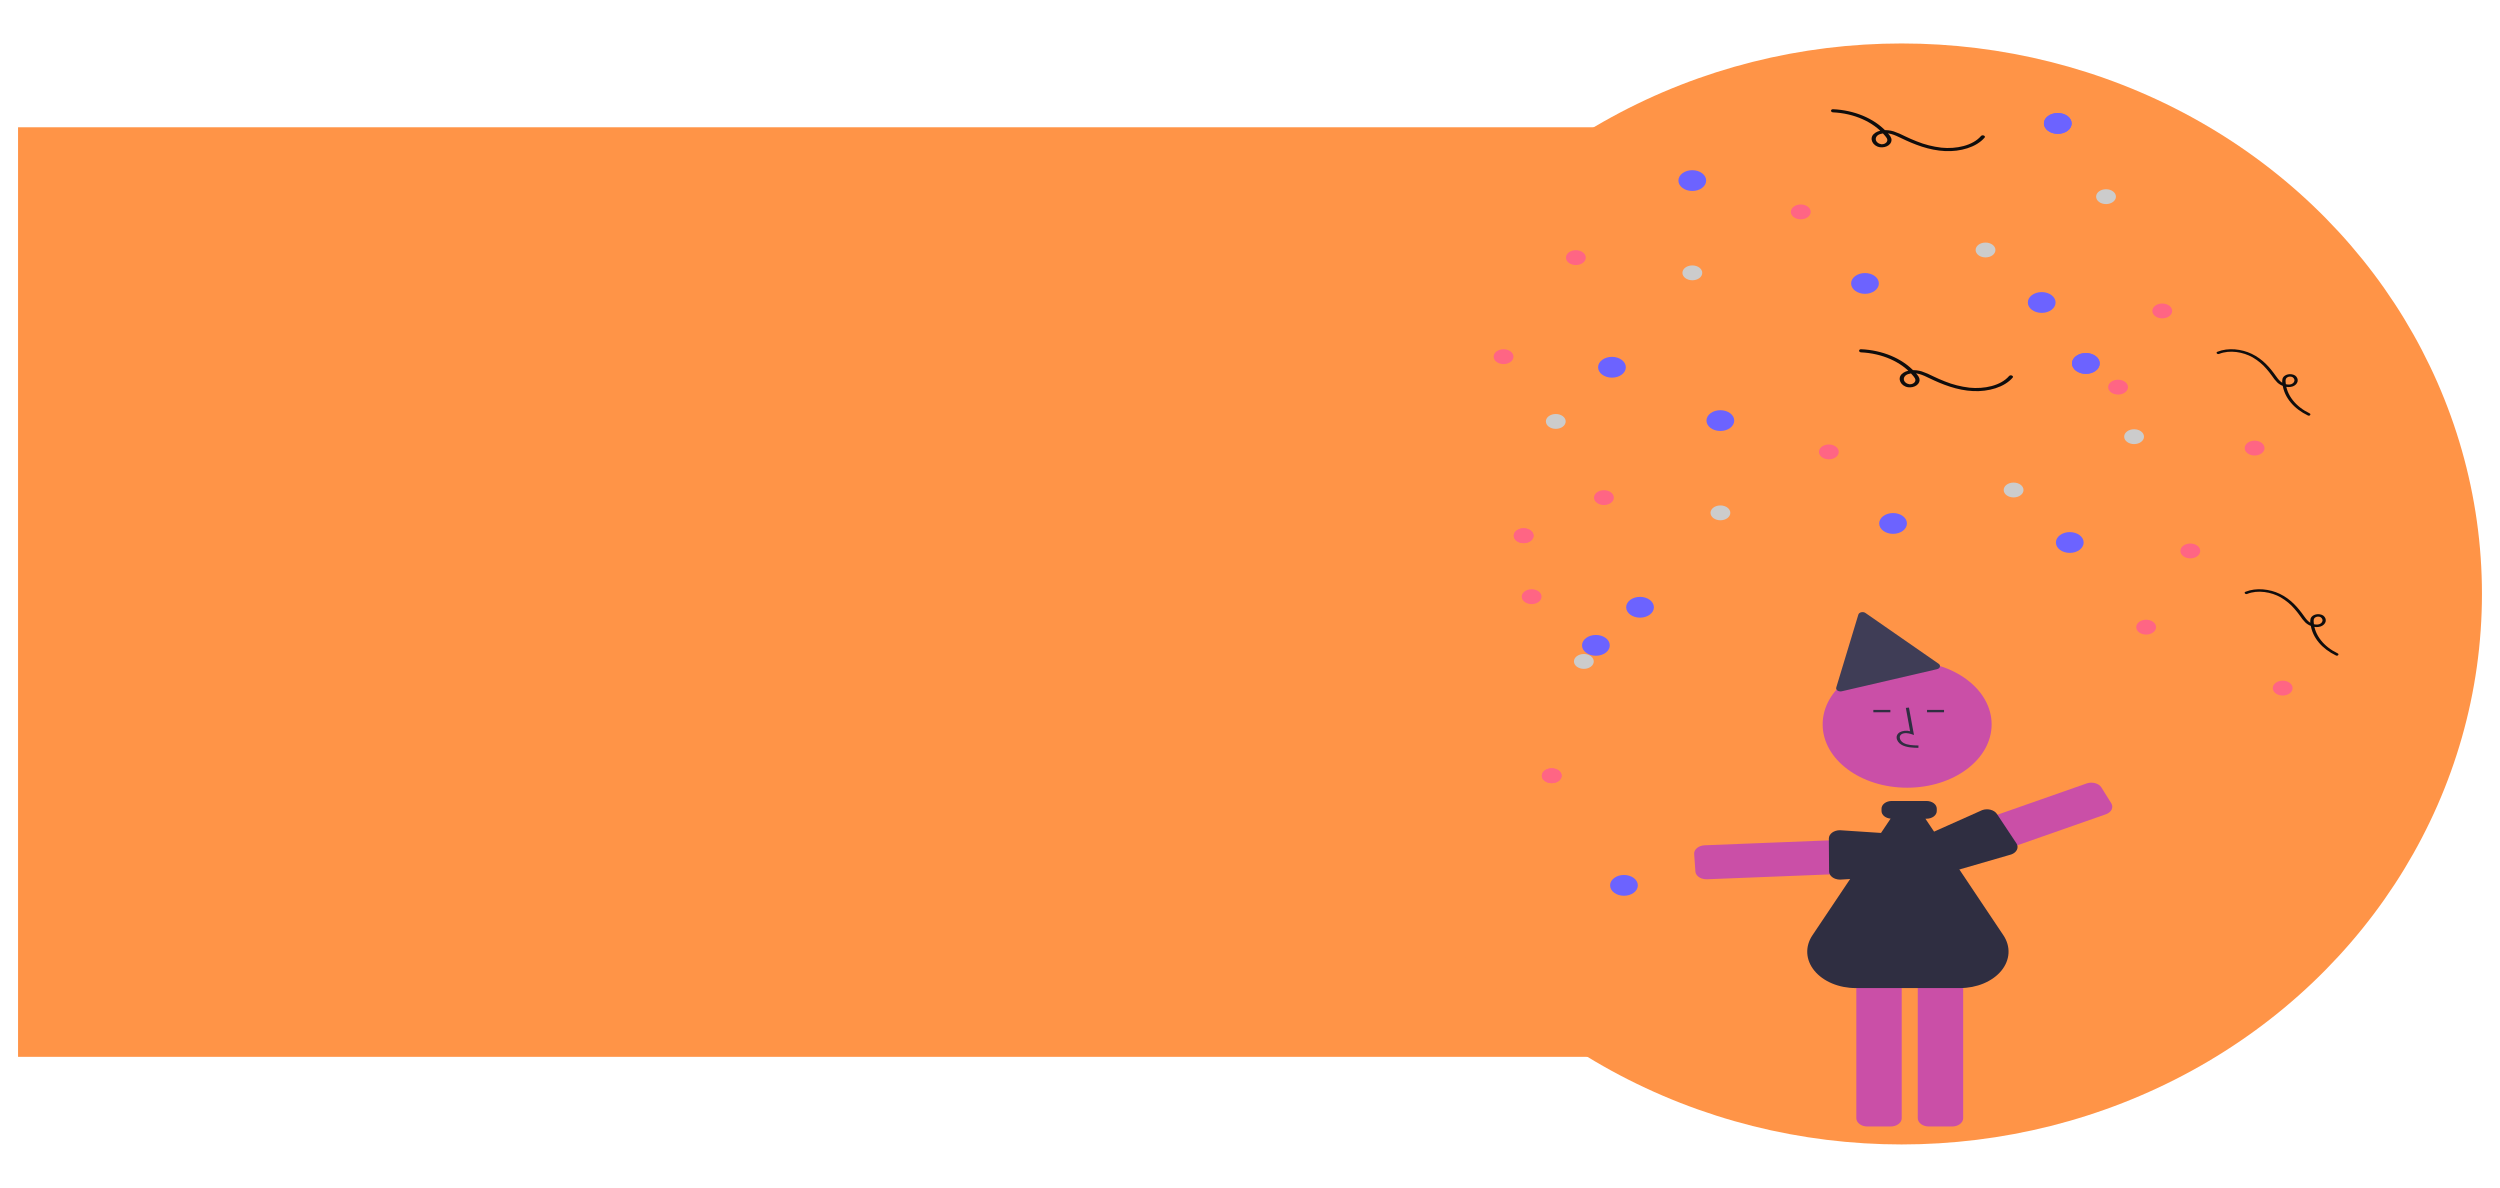 <svg width="625" height="297" viewBox="0 0 554 252" fill="none" xmlns="http://www.w3.org/2000/svg">
<g id="Component 4">
<g id="Rectangle 1" filter="url(#filter0_d)">
<rect x="4" y="18.573" width="485.161" height="205.991" fill="#FF9447"/>
</g>
<g id="wholebody" class="animated fadeInLeftBig" style="animation-delay:1s">
<g id="Ellipse 1">
<g id="Ellipse 1_2" filter="url(#filter1_d)">
<ellipse cx="421.393" cy="121.99" rx="128.607" ry="121.99" fill="#FF9447"/>
</g>
</g>
<g id="Component 3">
<path id="Vector" d="M422.621 168.926C432.961 168.926 441.343 162.643 441.343 154.893C441.343 147.143 432.961 140.861 422.621 140.861C412.281 140.861 403.899 147.143 403.899 154.893C403.899 162.643 412.281 168.926 422.621 168.926Z" fill="#CA4FA7"/>
<path id="Vector_2" d="M377.087 189.039C376.691 188.896 376.352 188.676 376.108 188.402C375.864 188.128 375.723 187.809 375.699 187.48L375.427 183.616C375.393 183.13 375.618 182.654 376.052 182.292C376.487 181.93 377.095 181.712 377.743 181.686L420.716 179.985C421.364 179.959 421.999 180.128 422.482 180.453C422.965 180.779 423.255 181.235 423.29 181.72L423.563 185.585C423.596 186.071 423.371 186.547 422.937 186.909C422.503 187.271 421.895 187.488 421.247 187.515L378.274 189.216C377.865 189.233 377.457 189.172 377.087 189.039V189.039Z" fill="#CA4FA7"/>
<path id="Vector_3" d="M406.711 189.114C406.293 188.963 405.941 188.725 405.695 188.43C405.45 188.135 405.321 187.793 405.324 187.445L405.273 180.169C405.275 179.928 405.341 179.689 405.467 179.467C405.592 179.245 405.774 179.044 406.004 178.874C406.233 178.705 406.505 178.572 406.803 178.481C407.101 178.391 407.42 178.345 407.742 178.347L427.346 179.643C427.865 179.645 428.52 180.247 429.047 180.731C429.212 180.883 429.355 181.014 429.459 181.094C429.505 181.128 429.548 181.164 429.59 181.201C429.964 181.536 430.167 181.959 430.162 182.396L430.119 186.266C430.113 186.752 429.849 187.217 429.386 187.558C428.924 187.9 428.299 188.089 427.65 188.086L407.768 189.295C407.402 189.294 407.041 189.232 406.711 189.114Z" fill="#2F2E41"/>
<path id="Vector_4" d="M418.972 244H413.809C413.159 243.999 412.537 243.806 412.078 243.462C411.619 243.118 411.361 242.651 411.36 242.165V209.386C411.361 208.9 411.619 208.433 412.078 208.089C412.537 207.745 413.159 207.551 413.809 207.551H418.972C419.621 207.551 420.243 207.745 420.702 208.089C421.162 208.433 421.42 208.9 421.421 209.386V242.165C421.42 242.651 421.162 243.118 420.702 243.462C420.243 243.806 419.621 243.999 418.972 244V244Z" fill="#CA4FA7"/>
<path id="Vector_5" d="M432.591 244H427.428C426.778 243.999 426.156 243.806 425.697 243.462C425.238 243.118 424.98 242.651 424.979 242.165V209.386C424.98 208.9 425.238 208.433 425.697 208.089C426.156 207.745 426.778 207.551 427.428 207.551H432.591C433.24 207.551 433.862 207.745 434.321 208.089C434.78 208.433 435.039 208.9 435.039 209.386V242.165C435.039 242.651 434.78 243.118 434.321 243.462C433.862 243.806 433.24 243.999 432.591 244V244Z" fill="#CA4FA7"/>
<path id="Vector_6" d="M425.114 160.094L425.133 159.57C423.832 159.543 422.684 159.481 421.822 159.009C421.577 158.868 421.376 158.688 421.233 158.484C421.089 158.279 421.006 158.053 420.989 157.822C420.974 157.681 421.002 157.539 421.072 157.407C421.142 157.275 421.251 157.158 421.392 157.063C421.964 156.701 422.885 156.818 423.557 157.049L424.136 157.248L423.026 151.167L422.332 151.238L423.277 156.411C422.89 156.303 422.474 156.27 422.066 156.314C421.658 156.358 421.271 156.478 420.94 156.662C420.718 156.808 420.544 156.99 420.431 157.194C420.318 157.399 420.27 157.62 420.29 157.84C420.31 158.151 420.421 158.454 420.614 158.729C420.808 159.004 421.079 159.244 421.409 159.433C422.517 160.04 423.957 160.07 425.114 160.094Z" fill="#2F2E41"/>
<path id="Vector_7" d="M418.904 151.684H415.136V152.209H418.904V151.684Z" fill="#2F2E41"/>
<path id="Vector_8" d="M430.798 151.684H427.03V152.209H430.798V151.684Z" fill="#2F2E41"/>
<path id="Vector_9" d="M443.951 201.626L426.671 175.798H426.914C427.517 175.797 428.095 175.617 428.522 175.298C428.948 174.978 429.188 174.545 429.188 174.093V173.569C429.188 173.117 428.948 172.684 428.522 172.364C428.095 172.045 427.517 171.865 426.914 171.865H419.218C418.616 171.865 418.038 172.045 417.611 172.364C417.185 172.684 416.945 173.117 416.945 173.569V174.093C416.946 174.51 417.152 174.912 417.523 175.222C417.894 175.533 418.405 175.731 418.957 175.778L401.627 201.64C400.803 202.87 400.412 204.237 400.492 205.612C400.572 206.987 401.12 208.324 402.084 209.496C403.048 210.667 404.396 211.634 406 212.305C407.603 212.976 409.409 213.328 411.245 213.328H434.315C436.153 213.328 437.961 212.975 439.567 212.304C441.173 211.632 442.523 210.664 443.488 209.492C444.454 208.319 445.004 206.981 445.085 205.604C445.166 204.227 444.775 202.858 443.951 201.626Z" fill="#2F2E41"/>
<path id="Vector_10" d="M423.43 181.643L462.41 167.977C462.998 167.772 463.671 167.749 464.281 167.915C464.892 168.081 465.389 168.422 465.665 168.862L467.853 172.368C468.127 172.809 468.157 173.313 467.936 173.771C467.714 174.228 467.26 174.601 466.672 174.808L427.693 188.473C427.104 188.679 426.431 188.701 425.821 188.535C425.21 188.37 424.713 188.029 424.437 187.588L422.25 184.083C422.113 183.865 422.035 183.629 422.021 183.388C422.006 183.147 422.056 182.906 422.167 182.68C422.253 182.501 422.376 182.332 422.531 182.181C422.769 181.95 423.077 181.766 423.43 181.643Z" fill="#CA4FA7"/>
<path id="Vector_11" d="M422.093 181.559L439.255 173.892C439.84 173.681 440.512 173.653 441.124 173.814C441.737 173.975 442.239 174.311 442.522 174.749L446.849 181.266C446.989 181.484 447.07 181.72 447.088 181.962C447.105 182.203 447.059 182.445 446.951 182.673C446.844 182.901 446.677 183.111 446.461 183.29C446.245 183.47 445.983 183.616 445.691 183.719L427.359 189.027C426.879 189.2 425.936 188.876 425.179 188.616C424.942 188.534 424.737 188.464 424.597 188.427C424.535 188.411 424.474 188.393 424.416 188.373C423.883 188.197 423.452 187.884 423.2 187.49L420.962 184.003C420.765 183.695 420.686 183.353 420.733 183.014C420.781 182.675 420.953 182.352 421.231 182.082C421.46 181.859 421.755 181.68 422.093 181.559V181.559Z" fill="#2F2E41"/>
<path id="Vector_12" d="M407.834 147.595C407.584 147.594 407.344 147.519 407.167 147.386C406.99 147.253 406.89 147.074 406.889 146.886C406.888 146.83 406.897 146.774 406.914 146.72L411.808 130.565C411.845 130.443 411.924 130.331 412.037 130.239C412.15 130.148 412.293 130.08 412.452 130.043C412.611 130.006 412.78 130.001 412.943 130.028C413.105 130.055 413.255 130.114 413.378 130.199L429.601 141.459C429.723 141.543 429.813 141.651 429.863 141.77C429.912 141.889 429.919 142.016 429.882 142.138C429.846 142.259 429.767 142.372 429.655 142.464C429.542 142.555 429.399 142.623 429.24 142.661L408.119 147.563C408.026 147.584 407.931 147.594 407.834 147.595Z" fill="#3F3D56"/>
</g>
<g id="deco">
<path id="Vector_13" class="animated slideInDown animate_infinite infinite animate_slower 3s" style="animation-delay:2s; animation-duration:2s" d="M375.011 36.691C376.709 36.691 378.086 35.658 378.086 34.386C378.086 33.112 376.709 32.081 375.011 32.081C373.312 32.081 371.935 33.112 371.935 34.386C371.935 35.658 373.312 36.691 375.011 36.691Z" fill="#6C63FF"/>
<path id="Vector_14" class="animated slideInDown animate_infinite infinite animate_slower 3s" style="animation-delay:2.1s; animation-duration:2.1s" d="M499.624 95.313C500.837 95.313 501.821 94.576 501.821 93.667C501.821 92.758 500.837 92.02 499.624 92.02C498.411 92.02 497.427 92.758 497.427 93.667C497.427 94.576 498.411 95.313 499.624 95.313Z" fill="#FF6584"/>
<path id="Vector_15" class="animated slideInDown animate_infinite infinite animate_slower 3s" style="animation-delay:2.1s; animation-duration:2.1s" d="M375.022 56.479C376.235 56.479 377.219 55.742 377.219 54.833C377.219 53.923 376.235 53.186 375.022 53.186C373.809 53.186 372.825 53.923 372.825 54.833C372.825 55.742 373.809 56.479 375.022 56.479Z" fill="#CCCCCC"/>
<path id="Vector_16" class="animated slideInDown animate_infinite infinite animate_slower 3s" style="animation-delay:2.1s; animation-duration:2.1s" d="M479.154 64.921C480.367 64.921 481.35 64.184 481.35 63.275C481.35 62.365 480.367 61.628 479.154 61.628C477.94 61.628 476.957 62.365 476.957 63.275C476.957 64.184 477.94 64.921 479.154 64.921Z" fill="#FF6584"/>
<path id="Vector_17" class="animated slideInDown animate_infinite infinite animate_slower 3s" style="animation-delay:2.2s; animation-duration:2.2s" d="M466.693 39.594C467.907 39.594 468.89 38.857 468.89 37.948C468.89 37.039 467.907 36.302 466.693 36.302C465.48 36.302 464.497 37.039 464.497 37.948C464.497 38.857 465.48 39.594 466.693 39.594Z" fill="#CCCCCC"/>
<path id="Vector_18" class="animated slideInDown animate_infinite infinite animate_slower 3s" style="animation-delay:2.2s; animation-duration:2.2s" d="M349.212 53.102C350.425 53.102 351.408 52.365 351.408 51.456C351.408 50.546 350.425 49.809 349.212 49.809C347.999 49.809 347.015 50.546 347.015 51.456C347.015 52.365 347.999 53.102 349.212 53.102Z" fill="#FF6584"/>
<path id="Vector_19" class="animated slideInDown animate_infinite infinite animate_slower 3s" style="animation-delay:2.2s; animation-duration:2.2s" d="M399.052 42.971C400.266 42.971 401.249 42.234 401.249 41.325C401.249 40.416 400.266 39.679 399.052 39.679C397.839 39.679 396.856 40.416 396.856 41.325C396.856 42.234 397.839 42.971 399.052 42.971Z" fill="#FF6584"/>
<path id="Vector_20" class="animated slideInDown animate_infinite infinite animate_slower 3s" style="animation-delay:2.3s; animation-duration:2.3s" d="M406.203 19.268C408.503 19.377 410.736 19.892 412.719 20.773C414.701 21.653 416.378 22.873 417.61 24.333C417.955 24.747 418.406 25.201 418.167 25.711C418.084 25.906 417.915 26.074 417.687 26.188C417.46 26.302 417.187 26.355 416.915 26.338C416.575 26.283 416.269 26.146 416.043 25.947C415.817 25.749 415.685 25.501 415.667 25.241C415.648 24.98 415.744 24.723 415.94 24.508C416.136 24.292 416.421 24.131 416.751 24.05C418.347 23.54 419.956 24.328 421.255 24.957C424.216 26.39 427.473 27.687 431.061 27.85C434.38 28.001 437.94 27.026 439.786 24.868C440.109 24.491 439.307 24.142 438.986 24.517C437.154 26.657 433.453 27.426 430.234 27.095C428.316 26.868 426.464 26.397 424.758 25.701C423.873 25.357 423.015 24.976 422.175 24.575C421.375 24.157 420.527 23.792 419.641 23.486C418.164 23.031 416.208 23.067 415.176 24.114C414.213 25.091 414.957 26.718 416.567 26.993C416.921 27.045 417.286 27.03 417.63 26.951C417.974 26.871 418.286 26.729 418.539 26.537C418.791 26.345 418.976 26.108 419.077 25.849C419.178 25.59 419.191 25.316 419.116 25.052C418.956 24.477 418.378 23.914 417.93 23.444C416.586 22.026 414.834 20.853 412.805 20.01C410.775 19.167 408.519 18.676 406.203 18.573C405.606 18.551 405.608 19.246 406.203 19.268L406.203 19.268Z" fill="#0F0D0D"/>
<path id="Vector_21" class="animated slideInDown animate_infinite infinite animate_slower 3s" style="animation-delay:2.3s; animation-duration:2.3s" d="M439.993 51.414C441.206 51.414 442.19 50.676 442.19 49.767C442.19 48.858 441.206 48.121 439.993 48.121C438.78 48.121 437.796 48.858 437.796 49.767C437.796 50.676 438.78 51.414 439.993 51.414Z" fill="#CCCCCC"/>
<path id="Vector_22" class="animated slideInDown animate_infinite infinite animate_slower 3s" style="animation-delay:2.3s; animation-duration:2.3s" d="M344.762 89.404C345.975 89.404 346.958 88.667 346.958 87.757C346.958 86.848 345.975 86.111 344.762 86.111C343.548 86.111 342.565 86.848 342.565 87.757C342.565 88.667 343.548 89.404 344.762 89.404Z" fill="#CCCCCC"/>
<path id="Vector_23" class="animated slideInDown animate_infinite infinite animate_slower 3s" style="animation-delay:2.4s; animation-duration:2.4s" d="M337.642 114.73C338.855 114.73 339.838 113.993 339.838 113.084C339.838 112.175 338.855 111.438 337.642 111.438C336.428 111.438 335.445 112.175 335.445 113.084C335.445 113.993 336.428 114.73 337.642 114.73Z" fill="#FF6584"/>
<path id="Vector_24" class="animated slideInDown animate_infinite infinite animate_slower 3s" style="animation-delay:2.4s; animation-duration:2.4s" d="M337.642 114.73C338.855 114.73 339.838 113.993 339.838 113.084C339.838 112.175 338.855 111.438 337.642 111.438C336.428 111.438 335.445 112.175 335.445 113.084C335.445 113.993 336.428 114.73 337.642 114.73Z" fill="#FF6584"/>
<path id="Vector_25" class="animated slideInDown animate_infinite infinite animate_slower 3s" style="animation-delay:2.4s; animation-duration:2.4s" d="M333.191 75.052C334.405 75.052 335.388 74.315 335.388 73.406C335.388 72.496 334.405 71.759 333.191 71.759C331.978 71.759 330.995 72.496 330.995 73.406C330.995 74.315 331.978 75.052 333.191 75.052Z" fill="#FF6584"/>
<path id="Vector_26" class="animated slideInDown animate_infinite infinite animate_slower 3s" style="animation-delay:2.5s; animation-duration:2.5s" d="M469.363 81.806C470.577 81.806 471.56 81.069 471.56 80.159C471.56 79.25 470.577 78.513 469.363 78.513C468.15 78.513 467.167 79.25 467.167 80.159C467.167 81.069 468.15 81.806 469.363 81.806Z" fill="#FF6584"/>
<path id="Vector_27" class="animated slideInDown animate_infinite infinite animate_slower 3s" style="animation-delay:2.5s; animation-duration:2.5s" d="M511.808 85.965C510.267 85.222 508.983 84.215 508.061 83.027C507.139 81.84 506.606 80.506 506.505 79.134C506.479 78.746 506.401 78.299 506.83 78.015C506.989 77.904 507.194 77.836 507.411 77.823C507.628 77.81 507.844 77.852 508.024 77.944C508.232 78.08 508.374 78.265 508.428 78.468C508.482 78.671 508.446 78.882 508.324 79.068C508.202 79.254 508.002 79.405 507.755 79.498C507.507 79.59 507.226 79.619 506.955 79.58C505.583 79.471 504.873 78.456 504.296 77.641C502.981 75.786 501.39 73.939 498.982 72.783C496.755 71.714 493.779 71.357 491.38 72.319C490.961 72.488 491.337 72.963 491.755 72.795C494.133 71.841 497.102 72.383 499.166 73.548C500.381 74.263 501.423 75.128 502.248 76.107C502.685 76.603 503.083 77.117 503.46 77.639C503.799 78.162 504.199 78.662 504.656 79.132C505.447 79.877 506.824 80.421 508.082 79.993C508.363 79.884 508.605 79.728 508.79 79.536C508.976 79.345 509.099 79.123 509.15 78.89C509.2 78.656 509.177 78.417 509.083 78.191C508.988 77.965 508.824 77.759 508.604 77.59C508.386 77.451 508.125 77.355 507.845 77.31C507.565 77.265 507.275 77.273 507 77.333C506.725 77.394 506.474 77.504 506.27 77.655C506.066 77.805 505.915 77.991 505.831 78.197C505.701 78.679 505.698 79.175 505.823 79.658C506.023 81.034 506.633 82.357 507.606 83.532C508.58 84.707 509.893 85.704 511.449 86.448C511.851 86.637 512.21 86.154 511.808 85.966L511.808 85.965Z" fill="#0F0D0D"/>
<path id="Vector_28" class="animated slideInDown animate_infinite infinite animate_slower 3s" style="animation-delay:2.5s; animation-duration:2.5s" d="M353.65 139.686C355.349 139.686 356.726 138.654 356.726 137.381C356.726 136.108 355.349 135.076 353.65 135.076C351.952 135.076 350.575 136.108 350.575 137.381C350.575 138.654 351.952 139.686 353.65 139.686Z" fill="#6C63FF"/>
<path id="Vector_29" class="animated slideInDown animate_infinite infinite animate_slower 3s" style="animation-delay:2.6s; animation-duration:2.6s" d="M357.21 78.058C358.909 78.058 360.286 77.025 360.286 75.752C360.286 74.48 358.909 73.448 357.21 73.448C355.512 73.448 354.135 74.48 354.135 75.752C354.135 77.025 355.512 78.058 357.21 78.058Z" fill="#6C63FF"/>
<path id="Vector_30" class="animated slideInDown animate_infinite infinite animate_slower 3s" style="animation-delay:2.6s; animation-duration:2.6s" d="M456.002 24.027C457.7 24.027 459.077 22.995 459.077 21.722C459.077 20.449 457.7 19.417 456.002 19.417C454.304 19.417 452.927 20.449 452.927 21.722C452.927 22.995 454.304 24.027 456.002 24.027Z" fill="#6C63FF"/>
<path id="Vector_31" class="animated slideInDown animate_infinite infinite animate_slower 3s" style="animation-delay:2.6s; animation-duration:2.6s" d="M413.281 59.484C414.98 59.484 416.357 58.453 416.357 57.18C416.357 55.907 414.98 54.875 413.281 54.875C411.583 54.875 410.206 55.907 410.206 57.18C410.206 58.453 411.583 59.484 413.281 59.484Z" fill="#6C63FF"/>
<path id="Vector_32" class="animated slideInDown animate_infinite infinite animate_slower 3s" style="animation-delay:2.7s; animation-duration:2.7s" d="M456.002 24.027C457.7 24.027 459.077 22.995 459.077 21.722C459.077 20.449 457.7 19.417 456.002 19.417C454.304 19.417 452.927 20.449 452.927 21.722C452.927 22.995 454.304 24.027 456.002 24.027Z" fill="#6C63FF"/>
<path id="Vector_33" class="animated slideInDown animate_infinite infinite animate_slower 3s" style="animation-delay:2.7s; animation-duration:2.7s" d="M452.442 63.706C454.14 63.706 455.517 62.674 455.517 61.401C455.517 60.128 454.14 59.096 452.442 59.096C450.743 59.096 449.367 60.128 449.367 61.401C449.367 62.674 450.743 63.706 452.442 63.706Z" fill="#6C63FF"/>
<path id="Vector_34" class="animated slideInDown animate_infinite infinite animate_slower 3s" style="animation-delay:2.7s; animation-duration:2.7s" d="M381.231 89.877C382.929 89.877 384.306 88.845 384.306 87.572C384.306 86.299 382.929 85.267 381.231 85.267C379.532 85.267 378.155 86.299 378.155 87.572C378.155 88.845 379.532 89.877 381.231 89.877Z" fill="#6C63FF"/>
<path id="Vector_35" class="animated slideInDown animate_infinite infinite animate_slower 3s" style="animation-delay:2.8s; animation-duration:2.8s" d="M505.844 148.499C507.057 148.499 508.04 147.762 508.04 146.853C508.04 145.944 507.057 145.207 505.844 145.207C504.631 145.207 503.647 145.944 503.647 146.853C503.647 147.762 504.631 148.499 505.844 148.499Z" fill="#FF6584"/>
<path id="Vector_36" class="animated slideInDown animate_infinite infinite animate_slower 3s" style="animation-delay:2.8s; animation-duration:2.8s" d="M381.242 109.665C382.455 109.665 383.439 108.928 383.439 108.019C383.439 107.109 382.455 106.372 381.242 106.372C380.029 106.372 379.046 107.109 379.046 108.019C379.046 108.928 380.029 109.665 381.242 109.665Z" fill="#CCCCCC"/>
<path id="Vector_37" class="animated slideInDown animate_infinite infinite animate_slower 3s" style="animation-delay:2.8s; animation-duration:2.8s" d="M485.374 118.107C486.587 118.107 487.57 117.37 487.57 116.461C487.57 115.552 486.587 114.815 485.374 114.815C484.16 114.815 483.177 115.552 483.177 116.461C483.177 117.37 484.16 118.107 485.374 118.107Z" fill="#FF6584"/>
<path id="Vector_38" class="animated slideInDown animate_infinite infinite animate_slower 3s" style="animation-delay:2.9s; animation-duration:2.9s" d="M472.913 92.781C474.127 92.781 475.11 92.043 475.11 91.134C475.11 90.225 474.127 89.488 472.913 89.488C471.7 89.488 470.717 90.225 470.717 91.134C470.717 92.043 471.7 92.781 472.913 92.781Z" fill="#CCCCCC"/>
<path id="Vector_39" class="animated slideInDown animate_infinite infinite animate_slower 3s" style="animation-delay:2.9s; animation-duration:2.9s" d="M355.432 106.288C356.645 106.288 357.628 105.551 357.628 104.642C357.628 103.733 356.645 102.995 355.432 102.995C354.219 102.995 353.235 103.733 353.235 104.642C353.235 105.551 354.219 106.288 355.432 106.288Z" fill="#FF6584"/>
<path id="Vector_40" class="animated slideInDown animate_infinite infinite animate_slower 3s" style="animation-delay:2.9s; animation-duration:2.9s" d="M405.272 96.157C406.486 96.157 407.469 95.42 407.469 94.511C407.469 93.602 406.486 92.865 405.272 92.865C404.059 92.865 403.076 93.602 403.076 94.511C403.076 95.42 404.059 96.157 405.272 96.157Z" fill="#FF6584"/>
<path id="Vector_41" class="animated slideInDown animate_infinite infinite animate_slower 3s" style="animation-delay:3s; animation-duration:3s" d="M412.423 72.454C414.723 72.563 416.956 73.079 418.939 73.959C420.921 74.839 422.598 76.059 423.83 77.519C424.175 77.933 424.626 78.388 424.387 78.897C424.304 79.092 424.135 79.26 423.907 79.374C423.68 79.488 423.407 79.541 423.135 79.524C422.795 79.469 422.489 79.332 422.263 79.133C422.037 78.935 421.905 78.687 421.887 78.427C421.868 78.166 421.964 77.909 422.16 77.694C422.356 77.478 422.641 77.318 422.971 77.236C424.567 76.726 426.176 77.514 427.475 78.143C430.436 79.576 433.693 80.873 437.281 81.036C440.6 81.187 444.16 80.212 446.006 78.054C446.329 77.677 445.527 77.328 445.206 77.704C443.374 79.843 439.673 80.612 436.454 80.281C434.536 80.054 432.684 79.583 430.978 78.888C430.093 78.543 429.235 78.162 428.395 77.761C427.595 77.343 426.747 76.978 425.861 76.672C424.384 76.217 422.428 76.253 421.396 77.3C420.433 78.277 421.177 79.904 422.787 80.179C423.141 80.231 423.506 80.217 423.85 80.137C424.194 80.058 424.506 79.915 424.759 79.723C425.011 79.531 425.196 79.294 425.297 79.035C425.398 78.776 425.411 78.502 425.336 78.239C425.176 77.663 424.598 77.1 424.15 76.63C422.806 75.212 421.054 74.039 419.025 73.196C416.995 72.353 414.739 71.862 412.423 71.76C411.826 71.737 411.828 72.432 412.423 72.454L412.423 72.454Z" fill="#0F0D0D"/>
<path id="Vector_42" class="animated slideInDown animate_infinite infinite animate_slower 3s" style="animation-delay:3s; animation-duration:3s" d="M446.213 104.6C447.426 104.6 448.41 103.863 448.41 102.953C448.41 102.044 447.426 101.307 446.213 101.307C445 101.307 444.016 102.044 444.016 102.953C444.016 103.863 445 104.6 446.213 104.6Z" fill="#CCCCCC"/>
<path id="Vector_43" class="animated slideInDown animate_infinite infinite animate_slower 3s" style="animation-delay:3s; animation-duration:3s" d="M350.982 142.59C352.195 142.59 353.178 141.853 353.178 140.943C353.178 140.034 352.195 139.297 350.982 139.297C349.768 139.297 348.785 140.034 348.785 140.943C348.785 141.853 349.768 142.59 350.982 142.59Z" fill="#CCCCCC"/>
<path id="Vector_44" class="animated slideInDown animate_infinite infinite animate_slower 3s" style="animation-delay:3.1s; animation-duration:3.1s" d="M343.862 167.917C345.075 167.917 346.058 167.179 346.058 166.27C346.058 165.361 345.075 164.624 343.862 164.624C342.648 164.624 341.665 165.361 341.665 166.27C341.665 167.179 342.648 167.917 343.862 167.917Z" fill="#FF6584"/>
<path id="Vector_45" class="animated slideInDown animate_infinite infinite animate_slower 3s" style="animation-delay:3.1s; animation-duration:3.1s" d="M343.862 167.917C345.075 167.917 346.058 167.179 346.058 166.27C346.058 165.361 345.075 164.624 343.862 164.624C342.648 164.624 341.665 165.361 341.665 166.27C341.665 167.179 342.648 167.917 343.862 167.917Z" fill="#FF6584"/>
<path id="Vector_46" class="animated slideInDown animate_infinite infinite animate_slower 3s" style="animation-delay:3.1s; animation-duration:3.1s" d="M339.411 128.238C340.625 128.238 341.608 127.501 341.608 126.592C341.608 125.682 340.625 124.945 339.411 124.945C338.198 124.945 337.215 125.682 337.215 126.592C337.215 127.501 338.198 128.238 339.411 128.238Z" fill="#FF6584"/>
<path id="Vector_47" class="animated slideInDown animate_infinite infinite animate_slower 3s" style="animation-delay:3.2s; animation-duration:3.2s" d="M475.583 134.992C476.797 134.992 477.78 134.255 477.78 133.345C477.78 132.436 476.797 131.699 475.583 131.699C474.37 131.699 473.387 132.436 473.387 133.345C473.387 134.255 474.37 134.992 475.583 134.992Z" fill="#FF6584"/>
<path id="Vector_48" class="animated slideInDown animate_infinite infinite animate_slower 3s" style="animation-delay:3.2s; animation-duration:3.2s" d="M518.028 139.152C516.487 138.408 515.202 137.401 514.281 136.214C513.359 135.026 512.826 133.692 512.725 132.32C512.699 131.932 512.621 131.486 513.05 131.201C513.209 131.09 513.414 131.022 513.631 131.009C513.848 130.996 514.064 131.039 514.244 131.13C514.452 131.267 514.594 131.451 514.648 131.654C514.702 131.857 514.666 132.068 514.544 132.254C514.422 132.44 514.222 132.591 513.975 132.684C513.727 132.776 513.446 132.805 513.175 132.766C511.803 132.657 511.093 131.642 510.516 130.827C509.201 128.972 507.609 127.125 505.202 125.97C502.975 124.9 499.998 124.543 497.6 125.505C497.181 125.674 497.557 126.149 497.975 125.982C500.353 125.027 503.322 125.569 505.386 126.734C506.601 127.449 507.643 128.314 508.468 129.293C508.905 129.789 509.303 130.303 509.68 130.826C510.019 131.349 510.419 131.848 510.876 132.318C511.667 133.063 513.044 133.607 514.302 133.179C514.583 133.07 514.825 132.914 515.01 132.722C515.196 132.531 515.319 132.309 515.369 132.076C515.42 131.842 515.397 131.603 515.303 131.377C515.208 131.152 515.044 130.946 514.824 130.776C514.606 130.637 514.345 130.541 514.065 130.496C513.785 130.451 513.494 130.459 513.22 130.52C512.945 130.58 512.694 130.69 512.49 130.841C512.286 130.991 512.135 131.178 512.051 131.383C511.921 131.865 511.918 132.362 512.043 132.845C512.243 134.22 512.853 135.543 513.826 136.718C514.8 137.893 516.113 138.89 517.669 139.634C518.071 139.823 518.429 139.34 518.028 139.152L518.028 139.152Z" fill="#0F0D0D"/>
<path id="Vector_49" class="animated slideInDown animate_infinite infinite animate_slower 3s" style="animation-delay:3.2s; animation-duration:3.2s" d="M359.87 192.872C361.569 192.872 362.946 191.84 362.946 190.567C362.946 189.294 361.569 188.262 359.87 188.262C358.172 188.262 356.795 189.294 356.795 190.567C356.795 191.84 358.172 192.872 359.87 192.872Z" fill="#6C63FF"/>
<path id="Vector_50" class="animated slideInDown animate_infinite infinite animate_slower 3s" style="animation-delay:3.3s; animation-duration:3.3s" d="M363.43 131.244C365.129 131.244 366.506 130.212 366.506 128.939C366.506 127.666 365.129 126.634 363.43 126.634C361.732 126.634 360.355 127.666 360.355 128.939C360.355 130.212 361.732 131.244 363.43 131.244Z" fill="#6C63FF"/>
<path id="Vector_51" class="animated slideInDown animate_infinite infinite animate_slower 3s" style="animation-delay:3.3s; animation-duration:3.3s" d="M462.222 77.213C463.92 77.213 465.297 76.181 465.297 74.908C465.297 73.635 463.92 72.603 462.222 72.603C460.524 72.603 459.147 73.635 459.147 74.908C459.147 76.181 460.524 77.213 462.222 77.213Z" fill="#6C63FF"/>
<path id="Vector_52" class="animated slideInDown animate_infinite infinite animate_slower 3s" style="animation-delay:3.3s; animation-duration:3.3s" d="M419.501 112.671C421.2 112.671 422.577 111.639 422.577 110.366C422.577 109.093 421.2 108.061 419.501 108.061C417.803 108.061 416.426 109.093 416.426 110.366C416.426 111.639 417.803 112.671 419.501 112.671Z" fill="#6C63FF"/>
<path id="Vector_53" class="animated slideInDown animate_infinite infinite animate_slower 3s" style="animation-delay:3.4s; animation-duration:3.4s" d="M462.222 77.213C463.92 77.213 465.297 76.181 465.297 74.908C465.297 73.635 463.92 72.603 462.222 72.603C460.524 72.603 459.147 73.635 459.147 74.908C459.147 76.181 460.524 77.213 462.222 77.213Z" fill="#6C63FF"/>
<path id="Vector_54" class="animated slideInDown animate_infinite infinite animate_slower 3s" style="animation-delay:3.4s; animation-duration:3.4s" d="M458.662 116.892C460.36 116.892 461.737 115.86 461.737 114.587C461.737 113.314 460.36 112.282 458.662 112.282C456.963 112.282 455.587 113.314 455.587 114.587C455.587 115.86 456.963 116.892 458.662 116.892Z" fill="#6C63FF"/>
</g>
</g>
</g>
<defs>
<filter id="filter0_d" x="0" y="18.573" width="493.161" height="213.991" filterUnits="userSpaceOnUse" color-interpolation-filters="sRGB">
<feFlood flood-opacity="0" result="BackgroundImageFix"/>
<feColorMatrix in="SourceAlpha" type="matrix" values="0 0 0 0 0 0 0 0 0 0 0 0 0 0 0 0 0 0 127 0"/>
<feOffset dy="4"/>
<feGaussianBlur stdDeviation="2"/>
<feColorMatrix type="matrix" values="0 0 0 0 0 0 0 0 0 0 0 0 0 0 0 0 0 0 0.67 0"/>
<feBlend mode="normal" in2="BackgroundImageFix" result="effect1_dropShadow"/>
<feBlend mode="normal" in="SourceGraphic" in2="effect1_dropShadow" result="shape"/>
</filter>
<filter id="filter1_d" x="288.786" y="0" width="265.214" height="251.981" filterUnits="userSpaceOnUse" color-interpolation-filters="sRGB">
<feFlood flood-opacity="0" result="BackgroundImageFix"/>
<feColorMatrix in="SourceAlpha" type="matrix" values="0 0 0 0 0 0 0 0 0 0 0 0 0 0 0 0 0 0 127 0"/>
<feOffset dy="4"/>
<feGaussianBlur stdDeviation="2"/>
<feColorMatrix type="matrix" values="0 0 0 0 0 0 0 0 0 0 0 0 0 0 0 0 0 0 0.73 0"/>
<feBlend mode="normal" in2="BackgroundImageFix" result="effect1_dropShadow"/>
<feBlend mode="normal" in="SourceGraphic" in2="effect1_dropShadow" result="shape"/>
</filter>
</defs>
</svg>
